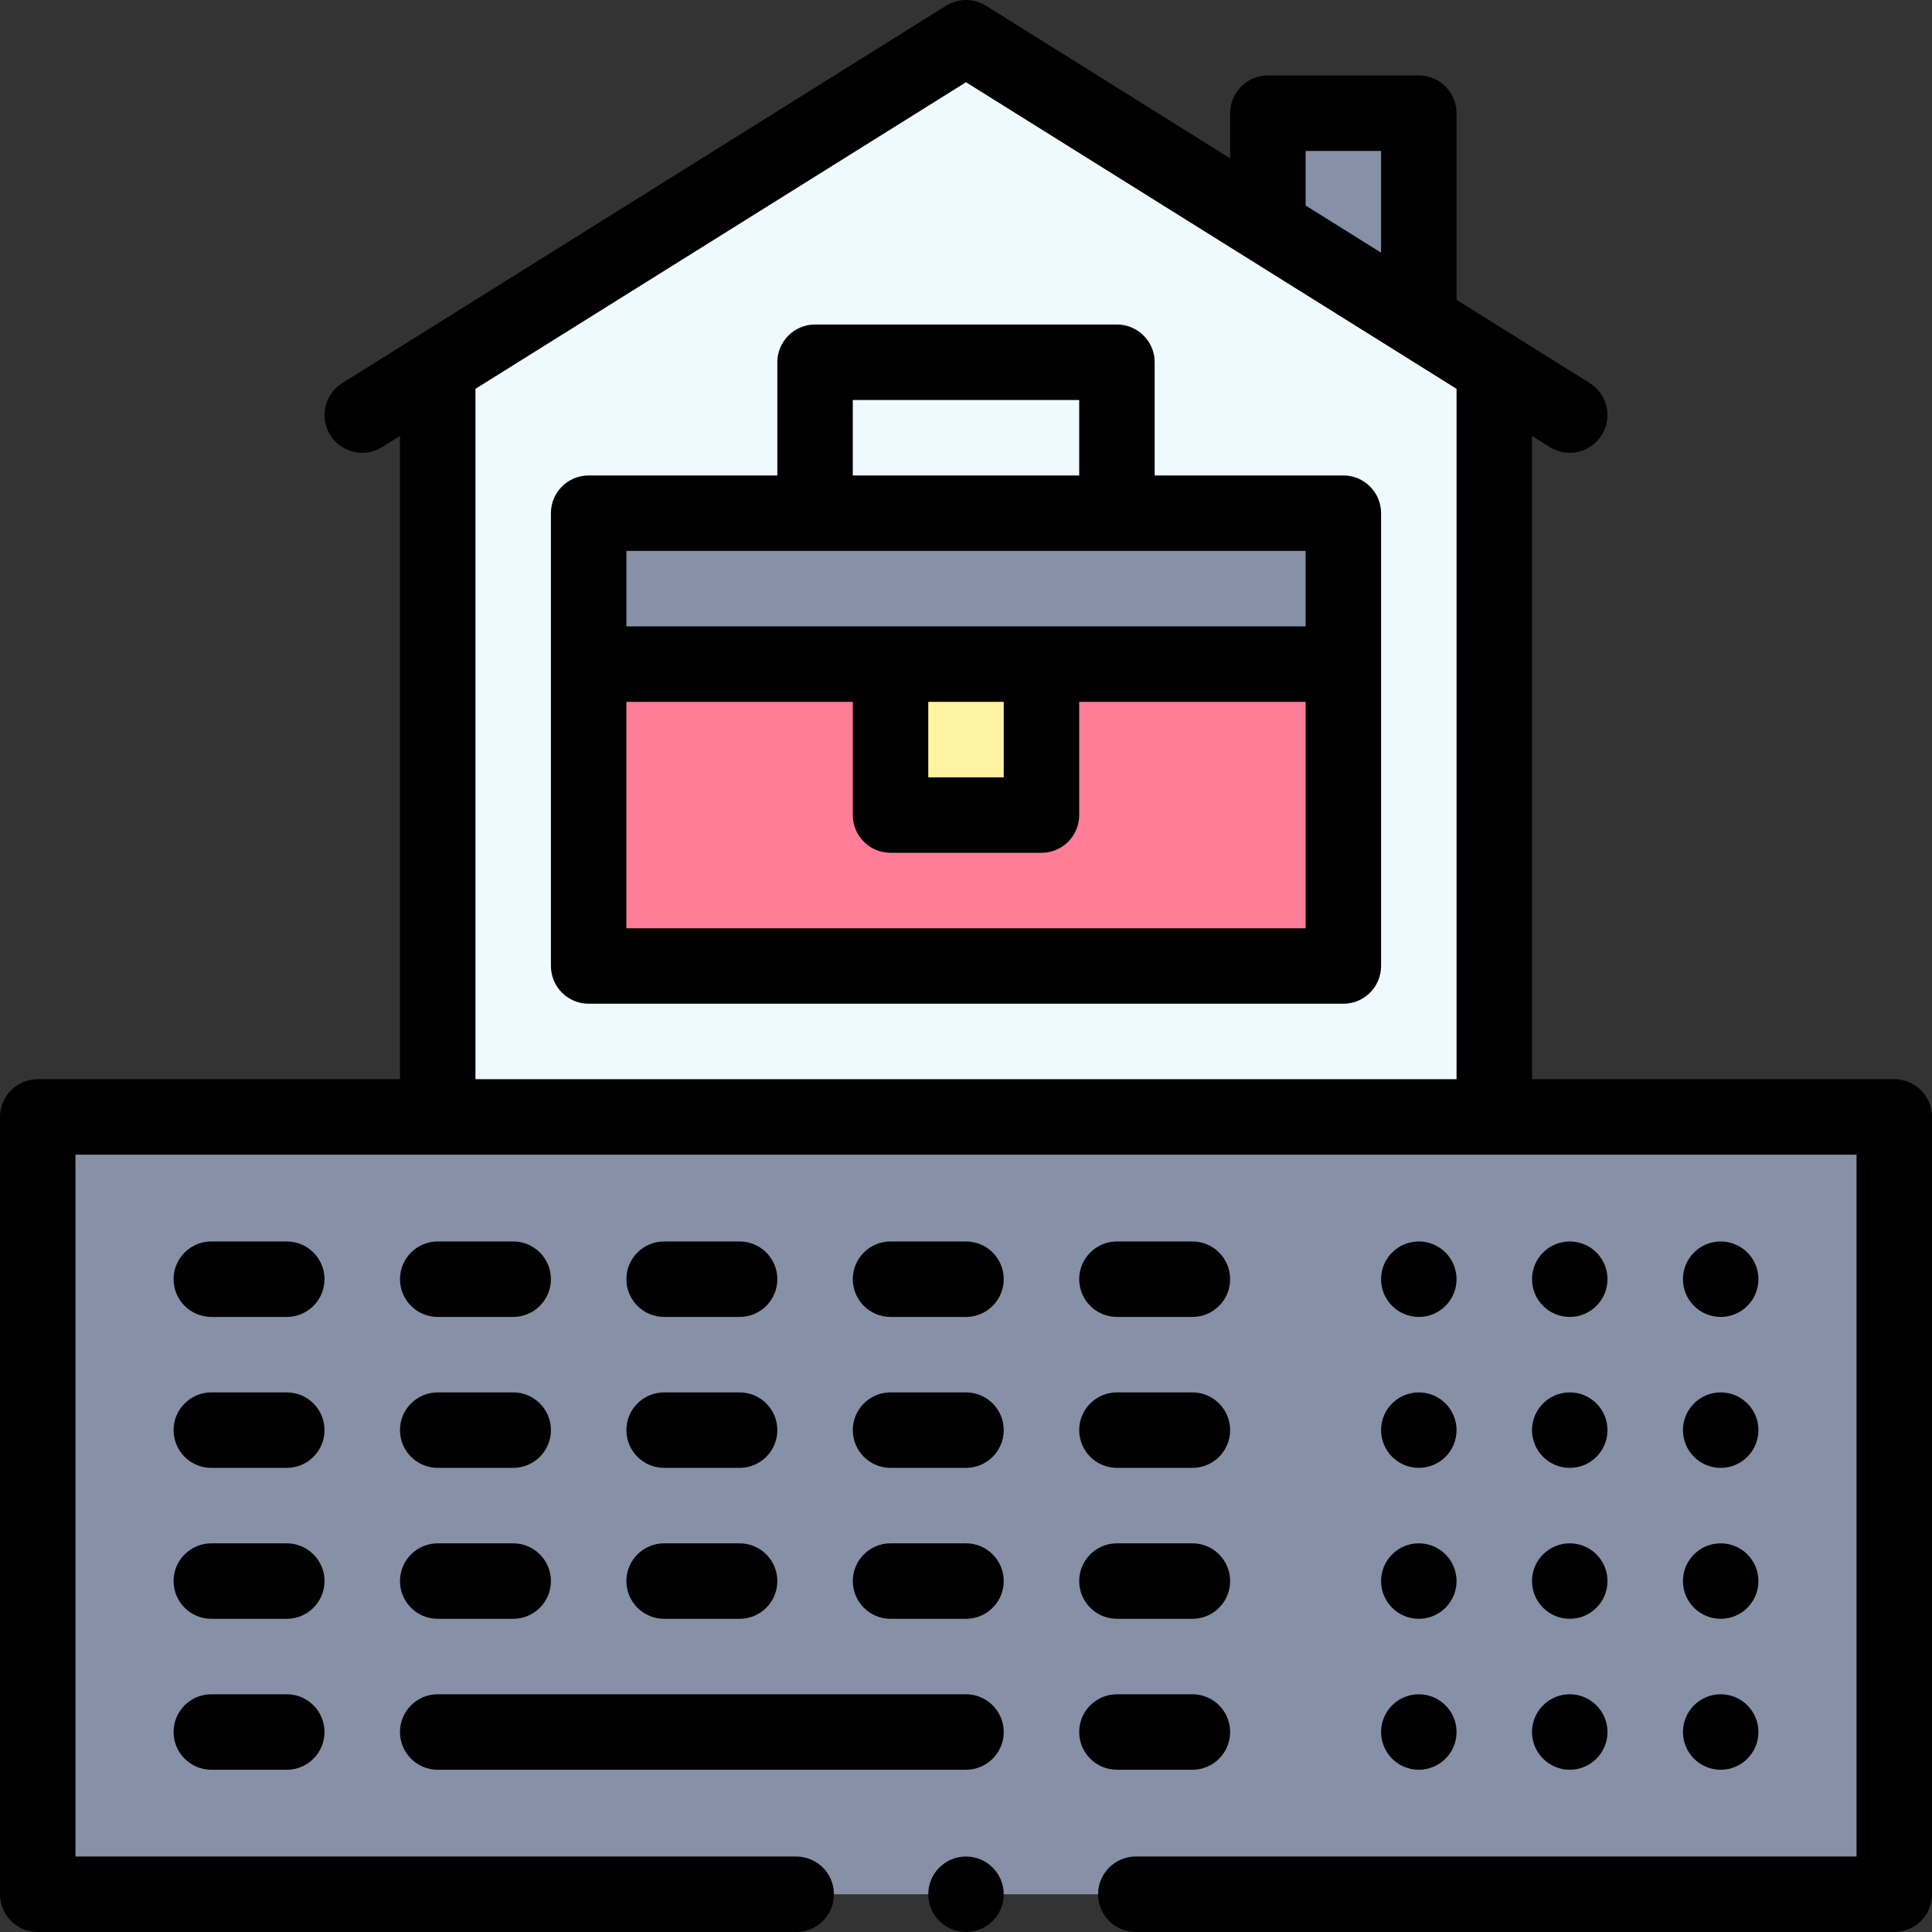 <svg id="Capa_1" enable-background="new 0 0 512 512" height="512" viewBox="0 0 512 512" width="512" xmlns="http://www.w3.org/2000/svg"><rect x="0" y="0" width="512" height="512" fill="#333333" stroke="none"/><g><g><path d="m256 10-140 87.5v198.5h280v-198.5z" fill="#eefaff"/><path d="m502 296v206h-492v-206z" fill="#8690a6"/><path d="m376 30v55l-40-25v-30z" fill="#8690a6"/><path d="m156 176h200v80h-200z" fill="#ff7d97"/><path d="m356 136v40c-9.205 0-190.795 0-200 0v-40z" fill="#8690a6"/><path d="m236 176h40v40h-40z" fill="#fff2a0"/></g><g><circle cx="456" cy="339" r="10"/><circle cx="456" cy="379" r="10"/><circle cx="456" cy="419" r="10"/><circle cx="456" cy="459" r="10"/><circle cx="416" cy="339" r="10"/><circle cx="416" cy="379" r="10"/><circle cx="416" cy="419" r="10"/><circle cx="416" cy="459" r="10"/><circle cx="376" cy="339" r="10"/><circle cx="376" cy="379" r="10"/><circle cx="376" cy="419" r="10"/><circle cx="376" cy="459" r="10"/><path d="m76 329h-20c-5.523 0-10 4.477-10 10s4.477 10 10 10h20c5.523 0 10-4.477 10-10s-4.477-10-10-10z"/><path d="m116 349h20c5.523 0 10-4.477 10-10s-4.477-10-10-10h-20c-5.523 0-10 4.477-10 10s4.477 10 10 10z"/><path d="m176 349h20c5.523 0 10-4.477 10-10s-4.477-10-10-10h-20c-5.523 0-10 4.477-10 10s4.477 10 10 10z"/><path d="m256 329h-20c-5.523 0-10 4.477-10 10s4.477 10 10 10h20c5.523 0 10-4.477 10-10s-4.477-10-10-10z"/><path d="m296 349h20c5.523 0 10-4.477 10-10s-4.477-10-10-10h-20c-5.523 0-10 4.477-10 10s4.477 10 10 10z"/><path d="m76 369h-20c-5.523 0-10 4.477-10 10s4.477 10 10 10h20c5.523 0 10-4.477 10-10s-4.477-10-10-10z"/><path d="m116 389h20c5.523 0 10-4.477 10-10s-4.477-10-10-10h-20c-5.523 0-10 4.477-10 10s4.477 10 10 10z"/><path d="m176 389h20c5.523 0 10-4.477 10-10s-4.477-10-10-10h-20c-5.523 0-10 4.477-10 10s4.477 10 10 10z"/><path d="m256 369h-20c-5.523 0-10 4.477-10 10s4.477 10 10 10h20c5.523 0 10-4.477 10-10s-4.477-10-10-10z"/><path d="m296 389h20c5.523 0 10-4.477 10-10s-4.477-10-10-10h-20c-5.523 0-10 4.477-10 10s4.477 10 10 10z"/><path d="m76 409h-20c-5.523 0-10 4.477-10 10s4.477 10 10 10h20c5.523 0 10-4.477 10-10s-4.477-10-10-10z"/><path d="m116 429h20c5.523 0 10-4.477 10-10s-4.477-10-10-10h-20c-5.523 0-10 4.477-10 10s4.477 10 10 10z"/><path d="m176 429h20c5.523 0 10-4.477 10-10s-4.477-10-10-10h-20c-5.523 0-10 4.477-10 10s4.477 10 10 10z"/><path d="m256 409h-20c-5.523 0-10 4.477-10 10s4.477 10 10 10h20c5.523 0 10-4.477 10-10s-4.477-10-10-10z"/><path d="m296 429h20c5.523 0 10-4.477 10-10s-4.477-10-10-10h-20c-5.523 0-10 4.477-10 10s4.477 10 10 10z"/><path d="m76 449h-20c-5.523 0-10 4.477-10 10s4.477 10 10 10h20c5.523 0 10-4.477 10-10s-4.477-10-10-10z"/><path d="m296 469h20c5.523 0 10-4.477 10-10s-4.477-10-10-10h-20c-5.523 0-10 4.477-10 10s4.477 10 10 10z"/><path d="m256 449h-140c-5.523 0-10 4.477-10 10s4.477 10 10 10h140c5.523 0 10-4.477 10-10s-4.477-10-10-10z"/><path d="m356 126h-50v-30c0-5.523-4.477-10-10-10h-80c-5.523 0-10 4.477-10 10v30h-50c-5.523 0-10 4.477-10 10v120c0 5.523 4.477 10 10 10h200c5.523 0 10-4.477 10-10v-120c0-5.523-4.477-10-10-10zm-130-20h60v20h-60zm120 40v20h-180v-20zm-100 40h20v20h-20zm-80 60v-60h60v30c0 5.523 4.477 10 10 10h40c5.523 0 10-4.477 10-10v-30h60v60z"/><circle cx="256" cy="502" r="10"/><path d="m10 512h201c5.523 0 10-4.477 10-10s-4.477-10-10-10h-191v-186h472v186h-191c-5.523 0-10 4.477-10 10s4.477 10 10 10h201c5.523 0 10-4.477 10-10v-206c0-5.523-4.477-10-10-10h-96v-170.458l4.7 2.938c4.673 2.921 10.846 1.513 13.78-3.18 2.927-4.683 1.503-10.853-3.18-13.78l-35.3-22.062v-49.458c0-5.523-4.477-10-10-10h-40c-5.523 0-10 4.477-10 10v11.958l-64.7-40.438c-3.242-2.026-7.357-2.026-10.6 0l-160 100c-4.684 2.927-6.107 9.097-3.18 13.78 2.927 4.684 9.097 6.106 13.78 3.18l4.7-2.938v170.458h-96c-5.523 0-10 4.477-10 10v206c0 5.523 4.477 10 10 10zm336-472h20v26.958l-20-12.5zm-220 63.042 130-81.25 130 81.25v182.958h-260z"/></g></g></svg>
